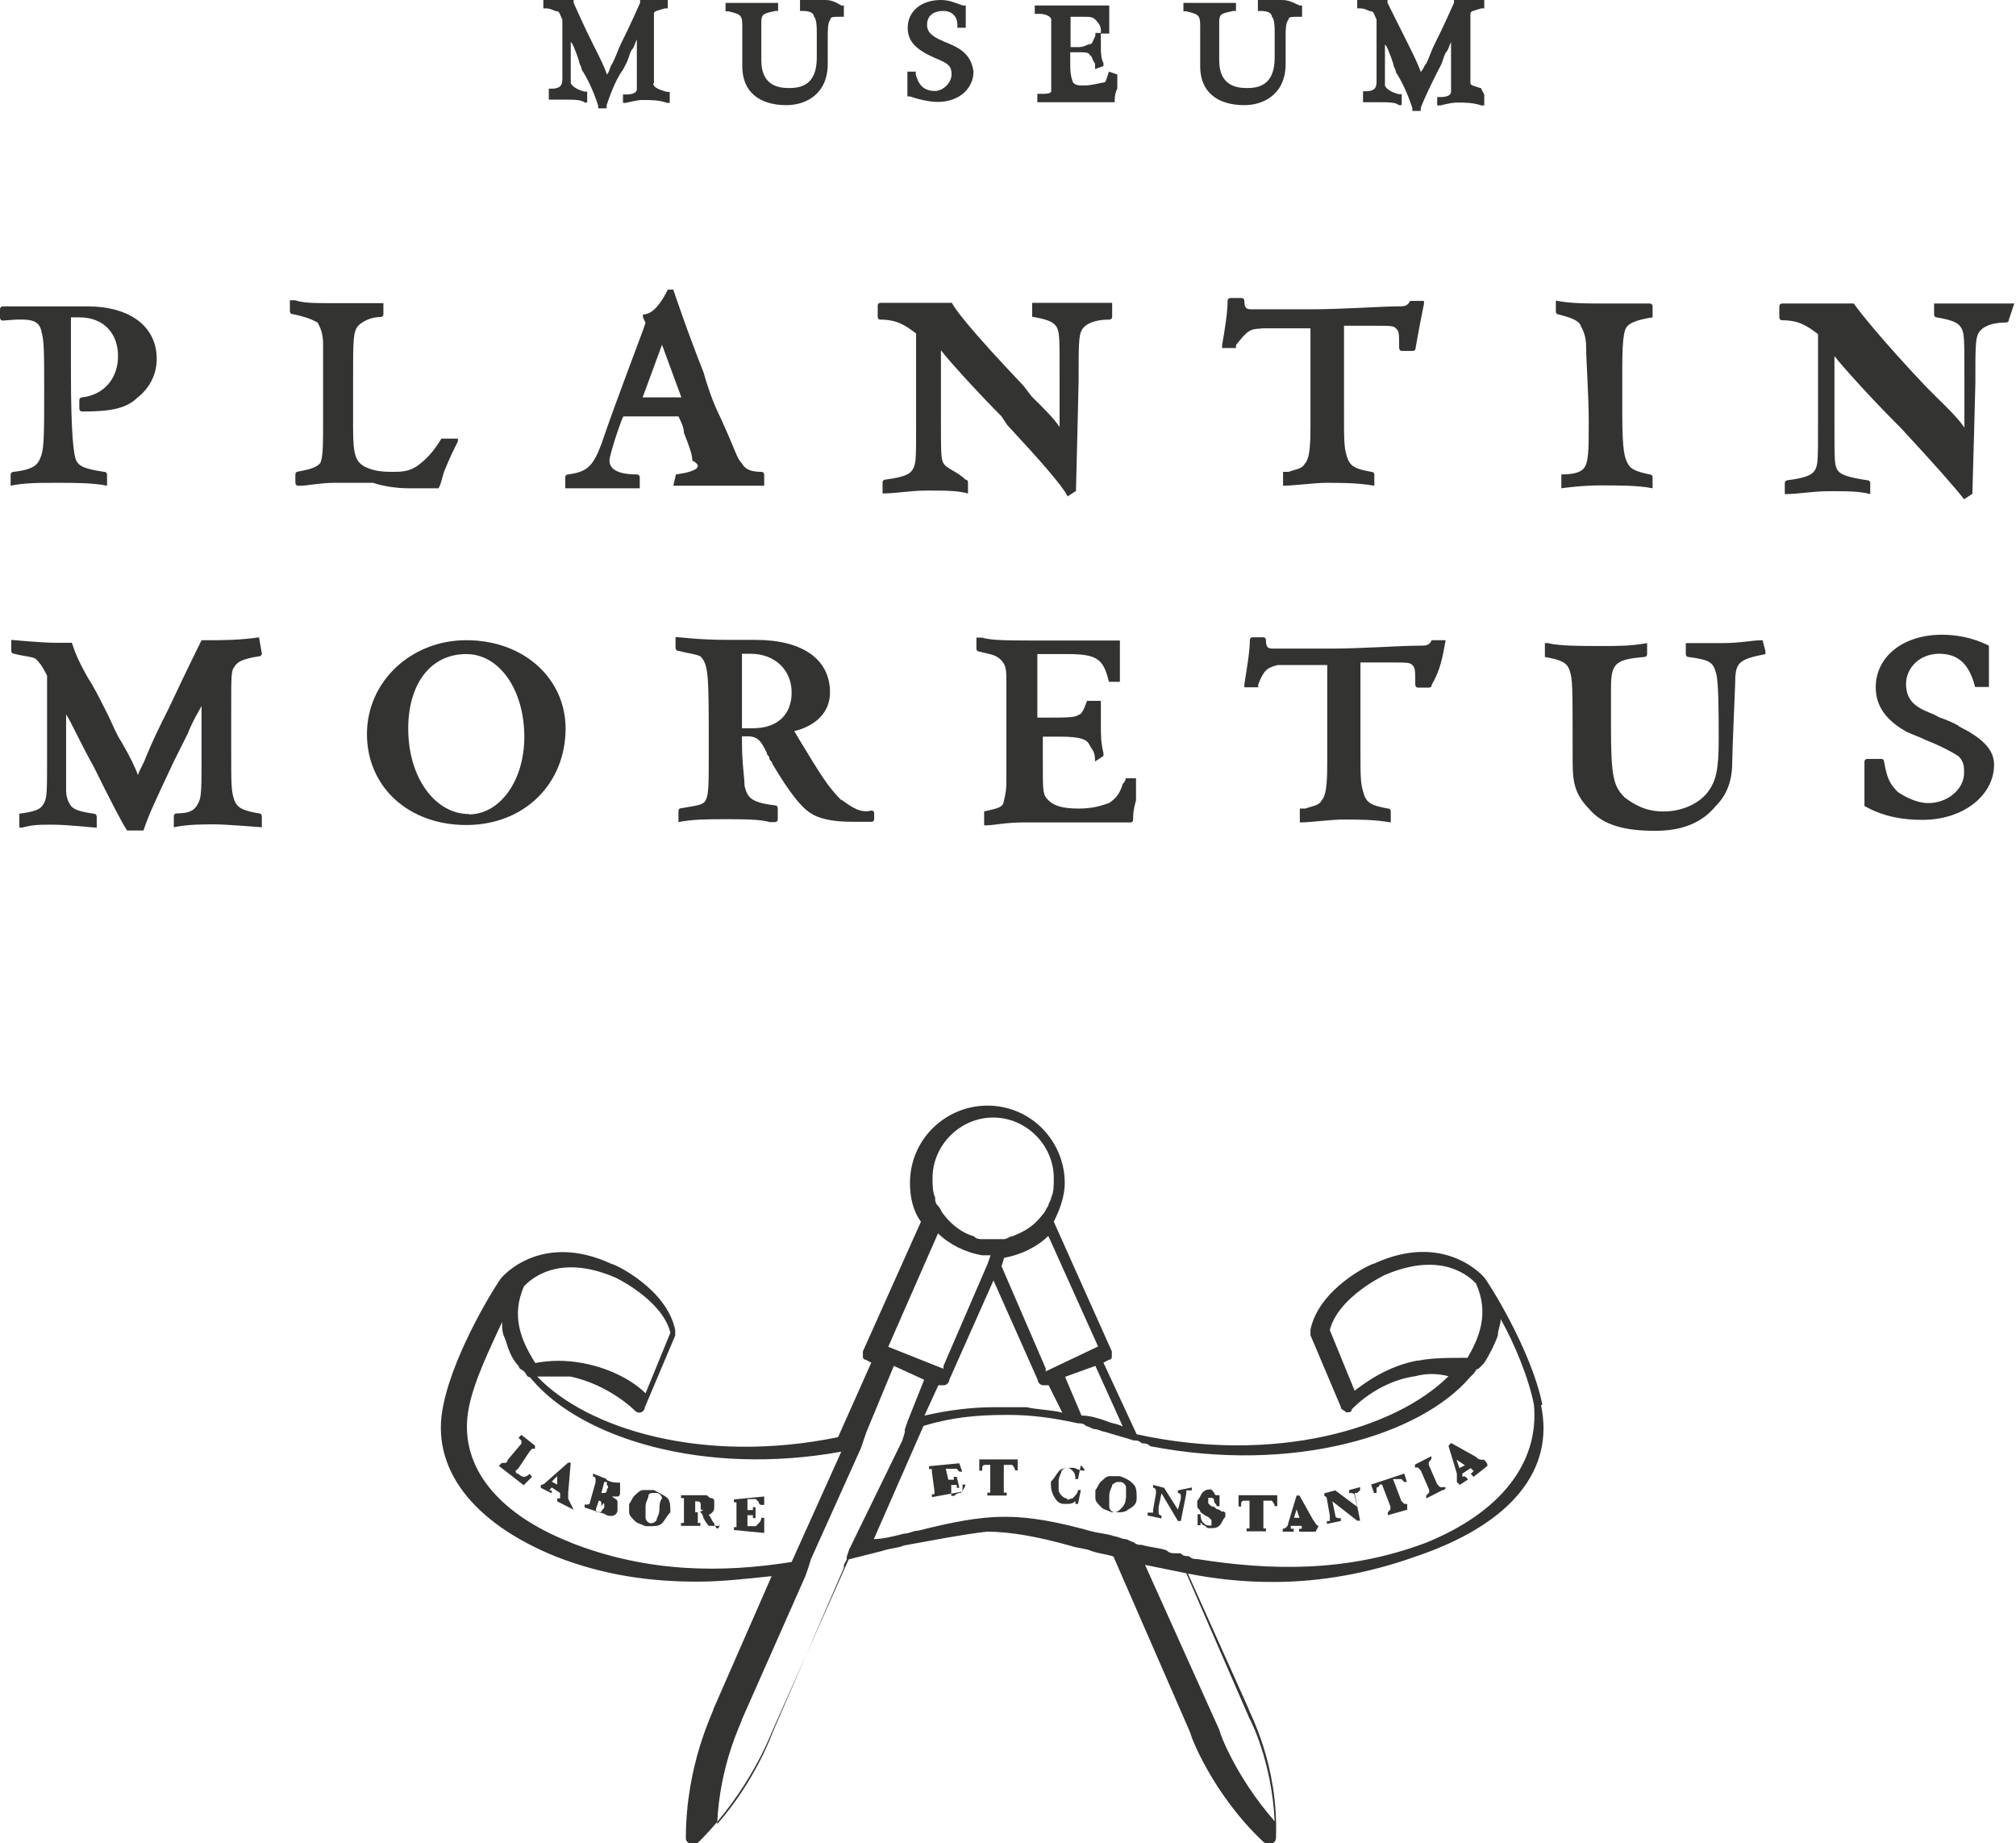 <?xml version="1.0" encoding="UTF-8"?>
<svg id="Layer_1" data-name="Layer 1" xmlns="http://www.w3.org/2000/svg" viewBox="0 0 62.52 57.15">
  <path d="M20.28,2.57V.43c0-.09.08-.09.34-.17h.09v-.26h-.86v.09s-.34.77-.6,1.28c-.08.17-.17.43-.26.6-.08.09-.08.26-.17.34-.08-.26-.26-.6-.43-.94-.26-.51-.6-1.28-.6-1.28v-.09h-.94v.26h.08c.17,0,.26.09.34.09s.09.09.17.26v1.8c0,.17,0,.34-.34.34h-.08v.34h.51c.26,0,.51,0,.6.09h.08v-.34h-.08q-.34-.09-.43-.26v-1.28c.09.09.09.17.17.34l.09.26c0,.09.08.17.08.26.17.26.34.6.51,1.11v.09h.26v-.09c.09-.26.26-.77.51-1.11l.09-.17c.09-.17.09-.26.17-.43.09-.09.09-.17.17-.34v1.54c0,.09-.08.17-.34.17h-.09v.26h.09s.34-.09.51-.09c.26,0,.51,0,.77.09h.08v-.34h-.08c-.34-.09-.43-.17-.43-.26ZM25.58,0h-.77v.34h.09c.26,0,.34.09.34.17.09.09.09.34.09.51v.77c0,.86-.51.94-.86.94s-.86-.09-.86-.86V.68c0-.26.09-.26.43-.34h.09V.09h-1.63v.26h.09c.34.09.43.09.43.43v1.28c0,.77.51,1.2,1.37,1.2.6,0,1.28-.34,1.28-1.28v-.86c0-.17,0-.43.08-.51,0-.09.09-.09.34-.09h.08V.17h-.08c-.26-.17-.43-.17-.51-.17ZM29.26,1.28c-.43-.17-.51-.34-.51-.51,0-.26.17-.43.51-.43.26,0,.43.17.43.43v.09h.26V.17h-.09c-.26-.09-.43-.17-.68-.17-.6,0-1.03.34-1.03.86,0,.43.26.68.85.94.43.17.51.26.51.51s-.26.51-.51.51c-.34,0-.51-.17-.6-.51v-.09h-.26v.77h.08c.26.09.6.17.86.17.68,0,1.11-.43,1.11-.94-.08-.6-.51-.77-.94-.94ZM34.39,2.22c-.09.26-.09.34-.17.34s-.34.09-.6.09c-.17,0-.26,0-.34-.09,0,0-.09-.17-.09-.51v-.43h.26c.17,0,.34,0,.34.09.08,0,.08.17.17.26v.17l.26-.09v-.09c-.08-.17-.08-.34-.08-.51v-.43h-.17v.09c-.09.17-.09.26-.17.26s-.17.09-.34.09h-.26v-.94h.34c.26,0,.34,0,.43.09.08.09.17.17.17.34v.09h.26V.17h-2.31v.26h.17c.17,0,.34.09.34.17v2.22c0,.09-.17.09-.34.09h-.09v.26h2.4v-.09q0-.17.08-.34v-.43l-.26-.09ZM39.7,0h-.69v.34h.09c.26,0,.34.09.34.17.09.09.09.34.09.51v.77c0,.86-.51.94-.86.94s-.86-.09-.86-.86V.68c0-.26.08-.26.43-.34h.09V.09h-1.63v.26h.09c.34.09.43.09.43.43v1.28c0,.77.51,1.2,1.37,1.2.6,0,1.28-.34,1.28-1.28v-.86c0-.17,0-.43.09-.51,0-.09.08-.09.34-.09h.08V.17h-.08c-.34-.17-.43-.17-.6-.17ZM45.94,2.74c-.26-.09-.34-.09-.34-.17V.43c0-.09.09-.09.34-.17h.09v-.26h-.94v.09s-.34.77-.6,1.28c-.09.17-.17.43-.26.6-.08.09-.08.17-.17.26-.09-.26-.26-.6-.43-.94l-.6-1.2v-.09h-.94v.26h.09c.17,0,.26.09.34.09s.09.09.17.26v1.88c0,.17,0,.34-.34.34h-.08v.34h.51c.26,0,.51,0,.6.09h.09v-.34h-.09q-.34-.09-.43-.26v-1.28c.09.09.09.17.17.34l.09.26c0,.09.08.17.08.26.17.26.34.6.51,1.11v.09h.26v-.09c.09-.26.34-.77.51-1.11l.09-.17c.09-.17.09-.26.17-.43.09-.09.09-.17.17-.34v1.54c0,.09-.08.17-.34.17h-.09v.26h.09s.34-.09.51-.09c.26,0,.51,0,.77.09h.09v-.34l-.09-.17ZM1.28,10.27c.09.26.09.68.09,1.8,0,1.28,0,1.8-.09,2.05-.09.26-.17.43-.86.51,0,0-.09,0-.09.09v.34c.43-.09.86-.09,1.45-.09.51,0,1.11,0,1.54.09v-.34s0-.09-.09-.09c-.6-.09-.77-.17-.86-.34-.09-.17-.17-.86-.17-2.74v-1.71h.26c.77,0,1.2.51,1.2,1.2s-.43,1.2-1.11,1.28c0,0-.09,0-.09.09v.26s0,.09.09.09c.86,0,1.37-.09,1.71-.43.34-.26.6-.68.6-1.2,0-1.03-.86-1.63-2.14-1.63H.09s-.09,0-.09.09v.26s0,.09.09.09c.94-.09,1.11,0,1.2.34ZM12.66,15.14h.94c.09-.17.09-.26.17-.51.17-.43.34-.77.43-.94v-.09h-.51c-.26.43-.51.68-.77.86-.26.17-.51.17-.77.17-.51,0-.68-.09-.86-.17-.26-.17-.34-.34-.34-1.2v-1.54c0-1.2,0-1.45.17-1.63.09-.09.34-.26.68-.26,0,0,.09,0,.09-.09v-.34h-1.45c-.68,0-1.03,0-1.28-.09h-.17v.34s0,.09.09.09c.43.09.6.17.77.26.09.17.17.34.17.68v2.31c0,.77,0,1.2-.09,1.37-.09.09-.17.17-.68.26,0,0-.09,0-.09.09v.26s0,.09.09.09h.09c.17,0,.6-.09,1.03-.09h1.2c.26.09.68.17,1.11.17ZM20.96,14.72l-.08.34h2.82v-.34s0-.09-.09-.09c-.34,0-.51-.09-.6-.26-.17-.17-.17-.34-.68-1.45-.17-.34-.34-.77-.51-1.37-.51-1.28-.94-2.57-.94-2.57h-.17c-.17.34-.43.77-.77.77v.09l.08.17c-.08.26-.94,2.48-1.37,3.76-.26.68-.43.86-1.03.94,0,0-.09,0-.09.09v.34h2.31v-.34s0-.09-.09-.09c-.6,0-.85-.17-.85-.43,0-.17.34-1.2.43-1.37h1.71c.08.17.17.34.17.51.17.43.26.68.26.86.34.17.17.34-.51.43ZM21.13,12.32h-1.2l.6-1.63.6,1.63ZM29.26,14.37c-.08-.17-.08-.26-.08-1.54v-1.97c.26.34,1.2,1.37,1.88,2.05l.17.26c1.03,1.11,1.71,1.88,1.88,2.22l.26-.17v-.09s.08-3.17.08-3.34c0-1.03,0-1.37.09-1.54.08-.17.34-.34.86-.34,0,0,.09,0,.09-.09v-.43h-2.48v.43c.51.09.68.17.77.34.08.17.08.34.08,1.54v1.54c-.17-.26-.51-.6-.86-.94l-.26-.34c-1.71-1.8-2.14-2.4-2.22-2.57h-2.22s-.08,0-.08.09v.34s0,.09.08.09c.51,0,.77.17,1.11.43v2.82c0,1.03,0,1.2-.09,1.37-.09.17-.26.26-.86.34,0,0-.09,0-.09.09v.34c.43,0,.86-.09,1.37-.09.6,0,.94,0,1.28.09v-.34s0-.09-.08-.09c-.26-.26-.6-.34-.68-.51ZM39.1,10.18h1.54v2.99c0,.43,0,1.03-.17,1.2-.09.17-.26.17-.51.26h-.17v.43c.34,0,.94-.09,1.37-.09s.94,0,1.46.09v-.34s0-.09-.09-.09c-.51-.09-.68-.17-.77-.51-.08-.26-.08-.51-.08-1.37v-2.65h.94c.51,0,.6,0,.68.09.09.09.09.17.09.6,0,0,0,.09.09.09h.34s.08,0,.08-.09c.09-.51.17-.94.26-1.37v-.09h-.43c-.09.17-.17.17-.43.17-.43,0-1.71.09-2.65.09h-1.8c-.17,0-.26,0-.26-.26,0,0,0-.09-.09-.09h-.34s-.09,0-.09.09c0,.34-.08.86-.17,1.37v.09h.43v-.09c.34-.43.43-.51.77-.51ZM49.02,10.1c.09.17.17.34.17.68,0,.43.08,1.45.08,2.31s0,1.28-.17,1.45c-.09.09-.26.17-.68.17v.43s.6-.09,1.2-.09,1.2,0,1.63.09v-.34s0-.09-.09-.09c-.43-.09-.6-.17-.68-.34-.09-.17-.17-.34-.17-1.54v-1.45c0-1.03.08-1.2.17-1.28q.17-.17.77-.26v-.34s0-.09-.09-.09h-1.37c-.6,0-1.11,0-1.54-.09v.34s0,.09.09.09c.34.09.6.17.68.34ZM62.46,9.41h-2.48v.34s0,.09.08.09c.51.09.68.17.77.34.09.17.09.34.09,1.54v1.54c-.17-.26-.51-.6-.86-.94l-.34-.34c-1.37-1.45-2.05-2.31-2.23-2.57h-2.22s-.09,0-.09.09v.34s0,.09.09.09c.51,0,.77.17,1.11.43v2.82c0,1.03,0,1.2-.08,1.37-.09.17-.26.26-.86.34,0,0-.09,0-.09.09v.34c.43,0,.86-.09,1.37-.09.6,0,.94,0,1.28.09v-.34s0-.09-.09-.09c-.6-.09-.85-.17-.94-.34-.08-.17-.08-.26-.08-1.54v-1.97c.26.34,1.2,1.37,1.88,2.05l.17.17c1.03,1.11,1.71,1.88,1.97,2.22l.26-.17v-.09s.09-3.17.09-3.34c0-1.03,0-1.37.09-1.54.09-.17.34-.34.86-.34,0,0,.09,0,.09-.09l.17-.51q.08,0,0,0ZM8.04,19.76c-.6.09-1.2.09-1.45.09h-.34s-.51,1.03-1.03,2.14c-.26.51-.51,1.03-.68,1.45-.09.26-.26.51-.26.6-.09-.26-.26-.6-.51-1.03-.17-.26-.26-.51-.43-.86-.26-.51-.43-.86-.6-1.11-.34-.6-.43-.86-.51-1.11h-.51c-.43,0-1.37-.09-1.37-.09v.34s0,.09.09.09c.34.09.6.09.68.17.09.09.17.17.34.51v2.4c0,1.2,0,1.37-.09,1.54-.09.17-.17.26-.77.34v.43h.09c.34-.09.51-.09.94-.09.51,0,1.2.09,1.37.09v-.34s0-.09-.09-.09c-.6-.09-.68-.17-.77-.34-.09-.17-.09-.34-.09-.43v-2.31c.17.26.43.86.86,1.63.51,1.03.86,1.71,1.03,1.97h.51c.17-.51.34-.86.94-2.14l.43-.86c.17-.43.34-.68.43-.86v1.54c0,.94,0,1.28-.09,1.45s-.17.34-.68.34c0,0-.09,0-.09.09v.34c.43-.09.86-.09,1.28-.09.34,0,1.45.09,1.45.09v-.34s0-.09-.09-.09c-.51-.09-.68-.17-.77-.43-.09-.26-.09-.51-.09-1.45v-1.45c0-.86,0-1.11.09-1.2.09-.17.26-.26.77-.34,0,0,.09,0,.09-.09l-.09-.51q.09.09,0,0ZM14.46,19.85c-1.71,0-3.08,1.28-3.08,2.91s1.28,2.82,3.08,2.82,3.08-1.28,3.08-2.99c0-1.54-1.28-2.74-3.08-2.74ZM14.54,25.24c-1.03,0-1.88-1.11-1.88-2.65,0-1.37.68-2.31,1.8-2.31,1.03,0,1.8,1.11,1.8,2.57,0,1.37-.77,2.4-1.71,2.4ZM26.09,24.81c-.43-.43-.68-.86-1.2-1.71l-.26-.43c.69-.17,1.11-.6,1.11-1.2,0-1.03-.85-1.63-2.31-1.63h-.85c-.94,0-1.54-.09-1.63-.09v.34s0,.09.09.09c.34.09.51.09.68.17.26.26.26.6.26,2.91,0,1.03,0,1.37-.09,1.54-.08.17-.26.17-.77.26,0,0-.08,0-.08.09v.34c.43-.09.94-.09,1.45-.09s1.11,0,1.37.09h.17s.09,0,.09-.09v-.34s0-.09-.09-.09c-.77-.09-.85-.26-.94-.6,0-.26-.08-.68-.08-1.37v-.17h.17c.34,0,.43.17.6.51,0,.09.08.09.08.17s.09.09.09.17c.26.43.77,1.28,1.2,1.54.26.17.69.26,1.28.26h.6s.08,0,.08-.09v-.17s0-.09-.08-.09c-.34.09-.6-.09-.94-.34ZM24.55,21.47c0,.68-.43,1.11-1.2,1.11h-.34v-2.31h.26c.77,0,1.28.51,1.28,1.2ZM35.25,24.13h-.34q0,.09-.09.17c-.08.26-.17.43-.43.6-.26.09-.51.17-.94.17-.51,0-.77-.09-.94-.26-.17-.17-.17-.26-.17-1.11v-.86h.51c.68,0,.86.09.94.26.08.17.17.17.17.51l.26-.17v-.09c-.08-.34-.08-.51-.08-.94v-.68h-.43c-.09.26-.17.43-.26.43-.08.09-.43.09-.94.09h-.34v-1.97h.94c.94,0,1.11.17,1.28.86h.34v-1.28h-2.14c-1.46,0-1.8,0-2.14-.09h-.17v.34s0,.09.08.09c.34.09.51.09.68.26.17.17.17.34.17.68v3.08c0,.43-.09.6-.09.68-.08.17-.26.17-.6.26v.43h.09c.17,0,.6-.09,1.11-.09h3.34s.08,0,.08-.09c0-.17,0-.26.09-.6v-.68q.09.09,0,0ZM44.83,19.85h-.43c-.08.17-.17.17-.43.17-.51,0-1.8.09-2.65.09h-1.8c-.17,0-.26,0-.26-.26,0,0,0-.09-.08-.09h-.34s-.08,0-.08.09c0,.34-.09.86-.17,1.37v.09h.43v-.09c.17-.43.26-.51.6-.6h1.54v2.99c0,.43,0,1.03-.17,1.2-.08.17-.26.17-.51.26h-.17v.43c.34,0,.94-.09,1.37-.09s.94,0,1.45.09v-.34s0-.09-.08-.09c-.51-.09-.69-.17-.77-.51-.09-.26-.09-.51-.09-1.37v-2.65h.94c.51,0,.6,0,.68.09.08.09.08.17.08.6,0,0,0,.09.09.09h.34s.08,0,.08-.09c.26-.43.34-.86.43-1.37ZM54.67,19.85c-.34,0-.68.09-1.28.09h-1.11v.34s0,.09.08.09c.68.09.77.17.86.51.08.26.08,1.28.08,2.05,0,.94-.08,1.28-.34,1.63-.26.34-.77.6-1.37.6-.51,0-.85-.17-1.2-.43-.34-.34-.43-.6-.43-2.14v-1.28c0-.77.17-.86,1.03-.94,0,0,.09,0,.09-.09v-.34c-.51.09-.86.09-1.37.09-.69,0-1.37,0-1.71-.09h-.09v.43c.51.09.69.17.77.43.09.26.09.51.09,2.48v.17c0,.68,0,1.11.51,1.63.43.51,1.11.68,2.05.68.86,0,1.46-.26,1.88-.77.34-.34.51-.77.51-1.37,0-.34.09-2.31.09-2.4,0-.68.09-.77.94-.94v-.09l-.09-.34ZM60.74,22.5c-.17-.09-.34-.17-.6-.26l-.17-.09c-.43-.17-.86-.34-.86-.94,0-.51.43-.94,1.03-.94s.94.34,1.11,1.03h.43v-1.28c-.51-.26-1.03-.34-1.46-.34-1.2,0-2.05.68-2.05,1.63,0,.6.34,1.03.94,1.37.17.09.43.17.6.26.43.17.77.34,1.03.51.17.17.17.34.17.51,0,.51-.51.94-1.11.94-.34,0-.68-.17-.94-.34-.26-.26-.34-.43-.43-.94,0,0,0-.09-.09-.09h-.43s-.09,0-.09.09v1.37c.6.34,1.2.43,1.8.43,1.28,0,2.22-.77,2.22-1.71,0-.51-.43-.86-1.11-1.2Z" style="fill: #333332;"/>
  <path d="M16.6,44.83l-.43-.34-.09.09.09.09v.09l-.43.51c0,.09-.09.09-.09.09h-.09l-.09.09.77.6.26-.26-.08-.09q-.09.09-.17.09t-.17-.09c-.09,0-.09-.09-.09-.09l.09-.09.34-.51.08-.09h.09v-.09q.08,0,0,0ZM17.62,46.46v-.17l.08-.94h-.08l-.68.6c-.08.09-.17.09-.17.09v.09l.34.17v-.09h-.08l.08-.09.26.17v.17h-.09v.09l.51.26-.17-.34q.08.09,0,0ZM17.28,46.03l-.17-.09.17-.17v.26ZM18.82,45.86l-.43-.17v.09q.08,0,.08.09v.09l-.17.6q0,.09-.09.09h-.08v.09l.51.17c.09,0,.17.09.26.09h.08c.09,0,.17-.09.17-.17v-.26c0-.09-.09-.09-.17-.17h.17c.08,0,.08-.09.08-.17v-.26c-.17,0-.26,0-.43-.09ZM18.74,46.71c0,.09-.09.09-.09.17h-.17v-.09l.09-.26q.08,0,.08.09v.09c.09-.17.09-.09.09,0ZM18.82,46.2c0,.09-.08.09-.08.09h-.09l.09-.34h.08v.09c.09.09,0,.09,0,.17ZM20.28,46.2h-.34c-.09,0-.17.09-.26.17-.09.09-.09.17-.17.26v.26c0,.09.08.17.17.26.08.09.17.09.34.17h.17c.09,0,.26,0,.34-.09.09-.09.17-.26.26-.34,0-.17,0-.34-.08-.43-.09-.09-.26-.17-.43-.26ZM20.45,46.8c0,.17-.09.26-.09.34q-.08.09-.17.09c-.08,0-.17-.09-.17-.17v-.34c0-.17.09-.26.09-.34s.08-.09.17-.09h.08c.09,0,.17.09.17.17-.08.09-.08.26-.08.34ZM22.24,47.4s-.09-.09-.09-.17c-.09-.09-.09-.17-.17-.26.17-.09.17-.17.17-.26v-.17c0-.09-.09-.09-.09-.09-.09,0-.09-.09-.17-.09h-.77v.09h.09v.77h-.09v.09h.6v-.09h-.08v-.34h.08s.09.09.09.17c.08.17.17.26.17.26h.34v-.09q0,.17-.08.17.08,0,0,0ZM21.82,46.8q0,.09,0,0c-.09.09-.17.09-.26.09v-.34c.09,0,.17,0,.17.09v.17h.09ZM23.7,47.06h-.09q0,.09-.08.17l-.09.09h-.26v-.34h.17v.09h.08v-.34h-.08v.09h-.17v-.34h.26l.09.09s0,.09.08.09h.09v-.26l-.94.09v.09h.08v.77h-.08v.09l.94.09v-.43ZM29.94,46.03h-.09v.17s0,.09-.09.09c0,0-.08,0-.17.09h-.09v-.34h.17v.09h.08l-.08-.34h-.09v.09h-.17l-.08-.34h.34l.08.09h.09l-.09-.26-.94.09v.09h.09v.09l.08.6v.09h-.08v.09l.94-.17.09-.17ZM30.37,45.26q-.08,0,0,0v.34h.09v-.09s0-.09.08-.09h.17v.86h-.09v.09h.6v-.09h-.09v-.86h.26s.09.09.09.17h.08v-.34h-1.2ZM33.62,45.6c-.17,0-.26-.09-.34-.09-.17,0-.34,0-.43.09-.08.09-.17.26-.26.34,0,.17,0,.26.08.43.09.17.17.26.34.26s.26,0,.34-.09v.09h.08l.09-.43h-.09c0,.09-.08.17-.17.26-.09,0-.17.09-.17,0q-.08,0-.17-.09s-.09-.09-.09-.17v-.26c0-.17.09-.26.09-.34q.09-.09.17-.09c.09,0,.17.09.17.09.09.09.09.17.09.26h.08l.09-.43q.17.17.08.17ZM34.74,45.77h-.34c-.09,0-.17.09-.26.17-.09.09-.09.17-.17.26v.26c0,.09.08.17.17.26.08.09.17.09.34.17h.17c.09,0,.26,0,.34-.09.17-.09.26-.17.26-.34s0-.34-.09-.43c-.08-.09-.17-.17-.43-.26ZM34.91,46.46c0,.17-.09.26-.17.34q-.09.09-.17.09c-.09,0-.17-.09-.17-.17v-.34c0-.17.09-.26.09-.34,0,0,.09-.09.17-.09h.09c.08,0,.17.09.17.17v.34ZM36.53,46.2v.09s.09,0,.09.09v.09l-.09.34-.43-.68-.34-.09v.09c.09,0,.09.09.09.17l-.09.51v.09h-.17v.09l.43.09v-.09s-.09,0-.09-.09v-.17l.09-.43.51.86h.09l.17-.86v-.09h.17v-.09l-.43.09ZM37.9,46.88s-.08-.09-.17-.09c-.08-.09-.17-.09-.17-.09l-.09-.09v-.17h.09q.09,0,.09.09c0,.09.08.09.08.17h.09v-.34h-.09s-.08,0-.08-.09l-.09-.09c-.09,0-.17,0-.26.09-.08.09-.08.17-.17.26v.17c0,.09.09.09.09.17,0,0,.08.09.26.17l.09.09v.17h-.09q-.08,0-.17-.09-.08-.09-.08-.26h-.09v.34h.09v-.09l.08.09c.09,0,.09.09.17.09h.09c.09,0,.17,0,.26-.09.08-.09.08-.17.17-.26v-.17c0,.09,0,0-.09,0ZM38.41,46.37v.34h.08v-.09s0-.09.09-.09h.17v.86h-.09v.09h.6v-.09h-.08v-.86h.26s.09.09.09.17h.08v-.34h-1.2ZM40.9,47.31q-.09,0,0,0c-.09,0-.09-.09-.17-.17l-.43-.77h-.09l-.26.86c0,.09-.09.17-.17.17v.09h.34v-.09h-.09v-.09h.34v.09h-.08v.09h.51l.09-.17ZM40.13,47.06l.08-.26.09.26h-.17ZM42.09,46.29l.09-.09v-.09l-.34.09v.09c.08,0,.17,0,.17.09l.08.34-.68-.51-.34.09v.09s.08,0,.08.09l.09.51v.17h-.09v.09l.43-.09v-.09h-.08s-.09,0-.09-.09l-.09-.43.77.6h.09l-.17-.86h.08ZM43.63,46.63h-.08l-.09-.09-.26-.68h.26l.09.09h.08l-.08-.26-1.03.34.09.26h.08v-.17s.09,0,.09-.09h.08l.26.68v.09l-.08.09v.09l.6-.17v-.17ZM44.83,46.11h-.17l-.09-.09-.26-.6v-.09l.08-.09v-.09l-.51.26v.09h.09l.09.09.26.6v.09l-.09.09v.09l.51-.26q.09,0,.09-.09ZM46.03,45.26h-.09s-.09,0-.17-.09l-.77-.43-.08.09.26.86v.26l.09.09.26-.17-.09-.09h-.09v-.09l.26-.17.09.09-.09.09.09.09.43-.34q0-.09-.09-.17ZM45.26,45.52l-.09-.26.26.17-.17.09Z" style="fill: #333332;"/>
  <path d="M47.83,43.55c-.34-1.71-1.71-3.85-1.8-3.94,0,0-1.2-1.45-3.42-.43-.09,0-1.71.77-1.97,2.05v.17l.94,2.22c0,.09.09.09.17.17.09,0,.17,0,.17-.09,0,0,.77-.86,1.97-1.03.34-.09.68-.09,1.03,0-1.63,1.63-5.39,2.74-9.67,1.8l-1.03-2.22.17-.09c.09,0,.09-.09.09-.09v-.17l-1.8-4.02c.17-.34.34-.77.34-1.2,0-1.28-1.03-2.4-2.4-2.4-1.28,0-2.4,1.03-2.4,2.4,0,.43.09.86.34,1.2l-1.8,4.02v.17c0,.09.09.09.09.09l.17.09-1.03,2.31c-4.19.86-7.79-.26-9.33-1.88h1.03c1.2.26,1.97,1.03,1.97,1.03q.08.09.17.09c.09,0,.17-.09.17-.17l.94-2.22v-.17c-.26-1.28-1.88-2.05-1.97-2.05-2.22-1.03-3.42.43-3.42.43-.09.09-1.45,2.22-1.8,3.94-.43,1.97.94,3.68,3.51,4.71,1.54.6,2.99.77,4.36.77.77,0,1.54-.09,2.31-.17l-1.8,4.11c0,.09-.86,1.71-.86,4.02,0,.09.09.17.17.17h.09q.09,0,.17-.09c1.54-1.54,2.22-3.34,2.22-3.34l2.4-5.39,1.03-.26c.26-.09.51-.09.68-.17.94-.17,1.8-.34,2.57-.43.77,0,1.63.17,2.57.43.26.09.51.09.68.17.26.09.43.09.68.17l2.39,5.48c0,.09.69,1.88,2.23,3.34,0,0,.08.09.17.09h.08c.09,0,.17-.09.17-.17.09-2.31-.85-3.94-.85-4.02l-1.88-4.19c.86.17,1.71.26,2.65.26,1.45,0,2.91-.26,4.36-.77,3.08-1.03,4.36-2.74,3.94-4.71ZM43.98,42.18c-.94.17-1.63.68-1.97.94l-.77-1.88c.26-1.03,1.71-1.71,1.71-1.71,1.8-.77,2.65.09,2.82.26.43.94.09,1.71-.26,2.31-.6,0-1.11,0-1.54.09ZM34.82,44.23c-.17-.09-.34-.09-.51-.17-.26-.09-.51-.17-.77-.17l-.51-1.2.94-.34.85,1.88ZM34.05,41.75l-1.62.77v-.09l-1.37-3.17.08-.26c.51-.09,1.03-.34,1.37-.68l1.54,3.42ZM32.94,43.8c-.34-.09-.77-.09-1.11-.17h-.94c-.77,0-1.46.09-2.22.26l.43-.94h.17c.09,0,.17-.09.17-.17l1.37-3.08,1.37,3.08c0,.09.09.17.17.17h.17l.43.86ZM30.8,34.65c1.03,0,1.88.86,1.88,1.88,0,.26,0,.43-.08.6,0,.09-.09.17-.09.26-.08.09-.08.17-.17.26-.26.34-.51.51-.94.68-.09,0-.17.09-.26.09h-.68c-.09,0-.17,0-.26-.09-.34-.09-.68-.34-.94-.68-.08-.09-.08-.17-.17-.26-.09-.09-.09-.17-.09-.26-.08-.17-.08-.43-.08-.6,0-1.03.86-1.88,1.88-1.88ZM27.55,41.75l1.54-3.51c.34.34.86.6,1.37.68h.26l-.09.26-1.37,3.17v.09l-1.71-.68ZM16.26,39.87c.17-.17,1.03-1.03,2.82-.26,0,0,1.45.68,1.71,1.71l-.77,1.88c-.34-.34-1.03-.77-1.97-.94-.51-.09-.94-.09-1.45,0-.43-.68-.77-1.45-.34-2.4ZM17.71,47.83c-2.4-.94-3.51-2.48-3.17-4.19.17-.86.68-1.88,1.03-2.65,0,.17,0,.34.09.51.09.26.17.6.43.86,0,.09.09.09.17.17.08.09.08.17.17.17l.08.09c1.54,1.8,5.31,2.99,9.58,2.22l-1.54,3.42c-2.14.34-4.45.34-6.85-.6ZM26.35,48l-.09.26v.09l-.09.17v.09l-2.22,5.13s-.51,1.45-1.71,2.82c.08-1.88.77-3.17.77-3.25l1.97-4.45.09-.26.08-.26,1.54-3.42.09-.26.09-.26.85-2.05.94.43-.51,1.28-.09.26v.09l-.08.26-1.63,3.34ZM38.76,53.3s.68,1.28.77,3.17c-1.2-1.37-1.71-2.74-1.71-2.82l-2.31-5.13,1.28.26,1.97,4.53ZM44.23,47.83c-2.48.94-4.88.86-7.1.51-.08,0-.17,0-.26-.09-.09,0-.17,0-.26-.09h-.17c-.09,0-.17,0-.26-.09-.26-.09-.51-.09-.77-.17-.09,0-.17,0-.26-.09-.08,0-.17-.09-.26-.09s-.26-.09-.34-.09c-.26-.09-.51-.09-.77-.17-.94-.26-1.8-.43-2.57-.43h-.09c-.77,0-1.62.17-2.65.43-.17,0-.26.09-.43.09-.34.09-.68.17-.94.17l1.54-3.51c.86-.26,1.63-.34,2.57-.34h.08c.68,0,1.37.09,2.14.26.09,0,.17,0,.26.09.09,0,.17.09.26.09s.26.09.34.09c.26.09.6.17.86.26.09,0,.17,0,.26.09.09,0,.17,0,.26.09,4.45.86,8.38-.34,9.92-2.14l.09-.09c.09-.09.09-.17.17-.17l.17-.17c.17-.26.34-.6.43-.86,0-.17.09-.34.09-.51.43.77.86,1.8,1.03,2.65.17,1.8-1.03,3.34-3.34,4.28Z" style="fill: #333332;"/>
</svg>